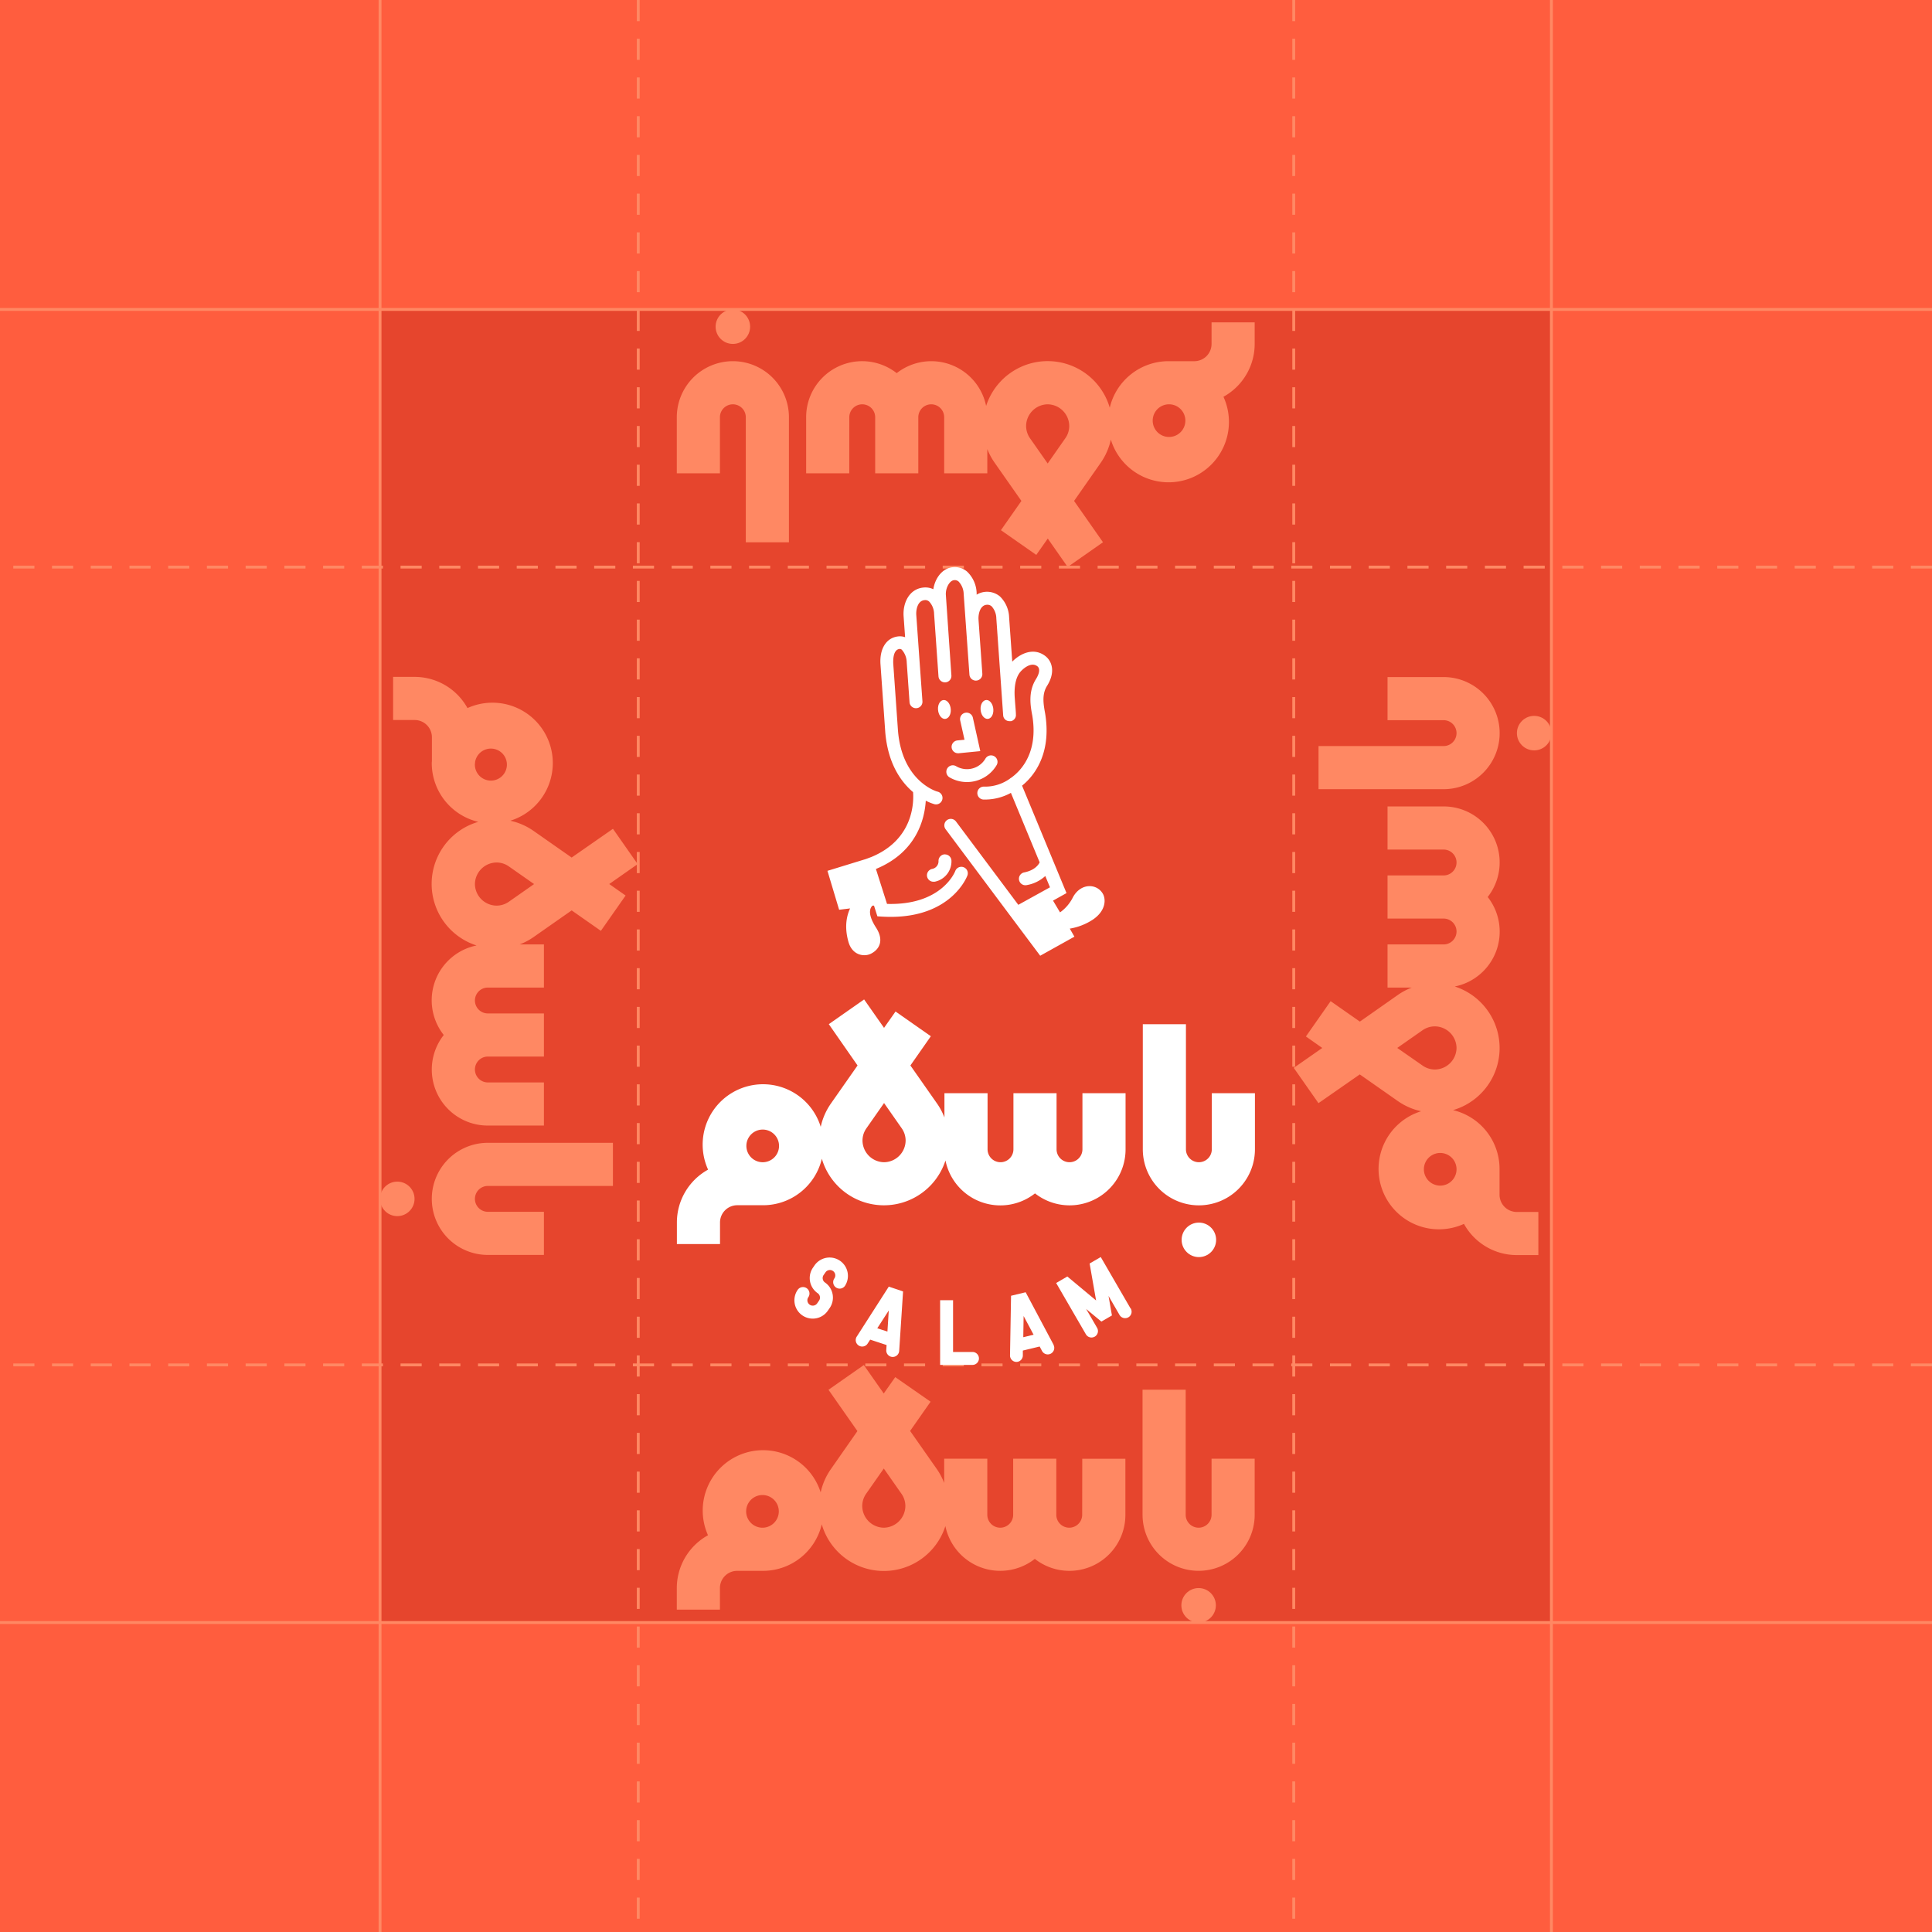 <svg xmlns="http://www.w3.org/2000/svg" viewBox="0 0 672 672"><defs><style>.cls-1{fill:#ff5d3e;}.cls-2{fill:#e6452d;}.cls-3,.cls-4,.cls-7{fill:none;}.cls-3,.cls-4{stroke:#ff8863;stroke-miterlimit:10;}.cls-3{stroke-dasharray:7.35 6.12;}.cls-5{fill:#ff8863;}.cls-6{fill:#fff;}</style></defs><g id="Layer_3" data-name="Layer 3"><rect class="cls-1" width="672" height="672"/></g><g id="Layer_1" data-name="Layer 1"><rect class="cls-2" x="132.19" y="107.63" width="407.43" height="456.74"/><line class="cls-3" x1="222" x2="222" y2="672"/><line class="cls-4" x1="132.19" x2="132.19" y2="672"/><line class="cls-4" x1="539.62" x2="539.62" y2="672"/><line class="cls-3" x1="450" x2="450" y2="672"/><line class="cls-3" x1="672" y1="474.75" y2="474.75"/><line class="cls-4" x1="672" y1="564.37" y2="564.37"/><line class="cls-4" x1="672" y1="107.63" y2="107.63"/><line class="cls-3" x1="672" y1="197.25" y2="197.25"/><circle class="cls-5" cx="138.19" cy="417" r="6"/><path class="cls-5" d="M189.19,421.5h-19.5a4.5,4.5,0,0,1,0-9h43.5v-15h-43.5a19.5,19.5,0,0,0,0,39h19.5Z"/><path class="cls-5" d="M169.69,376.5a4.5,4.5,0,0,1,0-9h19.5v-15h-19.5a4.5,4.5,0,0,1,0-9h19.5v-15h-8.44a22.57,22.57,0,0,0,4.85-2.57h0l13.24-9.27L209,323.77l8.6-12.28-5.69-4,9.89-6.93-8.6-12.28-14.37,10-13.24-9.27h0a22.49,22.49,0,0,0-8.09-3.54,21,21,0,1,0-14.9-39.18,21,21,0,0,0-18.37-10.85h-7.5v15h7.5a6,6,0,0,1,6,6v8.16c0,.28-.05.56-.05.84a21,21,0,0,0,16.18,20.42,22.48,22.48,0,0,0-.6,43A19.46,19.46,0,0,0,154.35,360a19.47,19.47,0,0,0,15.34,31.5h19.5v-15Zm-4.5-111h.05v-.42a5.57,5.57,0,1,1-.05.42Zm0,42a7.6,7.6,0,0,1,7.5-7.5,7.42,7.42,0,0,1,4.3,1.36l8.78,6.14L177,313.64a7.42,7.42,0,0,1-4.3,1.36A7.6,7.6,0,0,1,165.19,307.5Z"/><circle class="cls-5" cx="533.62" cy="255" r="6"/><path class="cls-5" d="M482.62,250.5h19.5a4.5,4.5,0,0,1,0,9h-43.5v15h43.5a19.5,19.5,0,0,0,0-39h-19.5Z"/><path class="cls-5" d="M502.12,295.5a4.5,4.5,0,0,1,0,9h-19.5v15h19.5a4.5,4.5,0,0,1,0,9h-19.5v15h8.44a22.57,22.57,0,0,0-4.85,2.57h0L473,355.34l-10.17-7.11-8.6,12.28,5.69,4L450,371.43l8.6,12.28,14.37-10,13.24,9.27h0a22.54,22.54,0,0,0,8.1,3.54,21,21,0,1,0,14.89,39.18,21,21,0,0,0,18.38,10.85h7.5v-15h-7.5a6,6,0,0,1-6-6v-8.16c0-.28,0-.56,0-.84a21,21,0,0,0-16.18-20.42,22.49,22.49,0,0,0,.61-43A19.47,19.47,0,0,0,517.46,312a19.47,19.47,0,0,0-15.34-31.5h-19.5v15Zm4.5,111h0v.42a5.68,5.68,0,1,1,0-.42Zm0-42a7.6,7.6,0,0,1-7.5,7.5,7.44,7.44,0,0,1-4.3-1.36L486,364.5l8.78-6.14a7.44,7.44,0,0,1,4.3-1.36A7.6,7.6,0,0,1,506.62,364.5Z"/><path class="cls-6" d="M383.6,310.87c-2.09-3.62-7.66-3.82-10.4,1.21a14.15,14.15,0,0,1-4.49,5.27l-2.44-4.09,4.69-2.62L355.5,273.27a21.22,21.22,0,0,0,2.3-2.15c3.68-4,7.66-11.28,5.72-23-.67-3.56-1.08-6.74.65-9.52,3.14-5,1.62-8.77-.64-10.46-4.12-3.11-8.81-.71-11.44,2L351,214.78a10.65,10.65,0,0,0-3.19-7.32,7,7,0,0,0-8.11-.62l0-.62a10.77,10.77,0,0,0-3.31-7.39,6.58,6.58,0,0,0-4.92-1.55c-3.76.34-6.26,3.9-6.83,7.67a6.47,6.47,0,0,0-3.41-.59c-5,.47-7.25,5.39-6.93,10l.52,7.28a5.31,5.31,0,0,0-2.41-.28c-4.12.46-6.54,4.29-6.15,9.75l1.65,23.41a.14.14,0,0,0,0,.06c.9,11,5.47,17.37,9.68,20.94.26,3.38.27,16.47-14.52,22.57l-1.88.7-13.38,4.11,4.06,13.54,3.82-.47c-1.17,2.49-2.08,6.39-.57,11.67,1.35,4.69,5.46,5.24,7.76,4.11,3.05-1.5,4.68-4.68,1.83-9.1-3.05-4.73-2.13-6.8-1.25-7.64L304,315l1.18,3.72,1.54.1c1.07.06,2.1.09,3.1.09,21,0,26.43-13.75,26.66-14.36a2.25,2.25,0,0,0-4.21-1.6c-.19.51-4.86,12-23.74,11.45L305.54,305l-.87-2.75h0c14.19-5.84,16.95-17.39,17.34-23.76a15.76,15.76,0,0,0,3.08,1.25,2.61,2.61,0,0,0,.48.05,2.25,2.25,0,0,0,.48-4.45c-.13,0-12.47-3.53-13.74-21.61h0l-1.62-23c0-.48-.26-4.69,2.16-5a1,1,0,0,1,.84.29,6.76,6.76,0,0,1,1.69,4.34l.17,2.41h0l.81,11.47a2.25,2.25,0,0,0,4.49-.31l-1-13.89h0l-1.14-16.09c-.14-2,.51-5,2.86-5.21a2,2,0,0,1,1.61.49,6.42,6.42,0,0,1,1.72,4.28s0,0,0,0l1.53,21.74a2.25,2.25,0,0,0,2.24,2.09h.16a2.24,2.24,0,0,0,2.09-2.4L329,207c-.18-2.44,1.27-5.06,2.85-5.21a2,2,0,0,1,1.59.5,6.47,6.47,0,0,1,1.75,4.27l2,28.08a2.25,2.25,0,0,0,4.49-.31l-1.32-18.68v-.09c-.14-1.92.51-5,2.81-5.2a2.27,2.27,0,0,1,1.74.53,6.44,6.44,0,0,1,1.64,4.24l2.38,33.71s0,0,0,0a2.25,2.25,0,0,0,.21.78l0,0a2.3,2.3,0,0,0,.47.64h0a2.35,2.35,0,0,0,.69.43h0a2.58,2.58,0,0,0,.79.15h.2a1,1,0,0,0,.17,0l.25,0,.19-.07.23-.09.17-.1.19-.13.16-.13.16-.16a1.67,1.67,0,0,0,.12-.16,1.33,1.33,0,0,0,.14-.19l.09-.18a1.89,1.89,0,0,0,.09-.21,1.17,1.17,0,0,0,.05-.2,2,2,0,0,0,.06-.23,1.41,1.41,0,0,0,0-.2,1.7,1.7,0,0,0,0-.22c0-.89-.19-2.93-.3-4.41l-.1-1.37c-.28-3.91.33-7,1.77-8.88.69-.91,3.74-3.93,6.07-2.18,1,.75.82,2.43-.47,4.49-2.81,4.49-1.88,9.45-1.27,12.68,1.64,9.91-1.6,15.91-4.61,19.2a17.7,17.7,0,0,1-2.79,2.46,2,2,0,0,0-.45.32,14.82,14.82,0,0,1-8.85,2.73,2.25,2.25,0,1,0-.33,4.49c.34,0,.68,0,1,0a18.78,18.78,0,0,0,8.59-2.32l10,24.17c-.41.85-1.71,2.76-5.38,3.5a2.25,2.25,0,0,0,.44,4.46,2.3,2.3,0,0,0,.45-.05,12.71,12.71,0,0,0,6.45-3.16l1.63,3.93-10.85,6-.16.1-21.69-29a2.25,2.25,0,0,0-3.6,2.7l24,32.12h0l8.9,11.88,11.9-6.63L372.1,323a20.81,20.81,0,0,0,8-3.12C384.67,316.8,384.72,312.82,383.6,310.87Z"/><path class="cls-6" d="M328.65,297.16a2.26,2.26,0,0,0-2.21,2.29,2.7,2.7,0,0,1-2.19,2.78,2.25,2.25,0,0,0,.4,4.46l.41,0a7.22,7.22,0,0,0,5.88-7.28,2.25,2.25,0,0,0-2.25-2.22Z"/><path class="cls-6" d="M327.91,243.54c-1.19.33-1.9,2-1.58,3.81s1.54,3,2.73,2.65,1.9-2,1.58-3.81S329.1,243.22,327.91,243.54Z"/><path class="cls-6" d="M343.87,250c1.19-.32,1.89-2,1.58-3.81s-1.54-3-2.73-2.65-1.9,2-1.58,3.81S342.68,250.32,343.87,250Z"/><path class="cls-6" d="M331,260a2.24,2.24,0,0,0,2.23,2h.23l7.51-.74-2.58-11.63a2.25,2.25,0,0,0-4.4,1l1.49,6.67-2.46.24A2.26,2.26,0,0,0,331,260Z"/><path class="cls-6" d="M329.47,267.3a2.25,2.25,0,0,0,.8,3.08,12,12,0,0,0,16.38-4.24,2.25,2.25,0,1,0-3.88-2.29,7.45,7.45,0,0,1-10.22,2.65A2.25,2.25,0,0,0,329.47,267.3Z"/><path class="cls-6" d="M366.48,467.78l-9.73-18.3-5.08,1.22-.36,20.72a2.25,2.25,0,0,0,2.21,2.29h0a2.26,2.26,0,0,0,2.25-2.21l0-1.74,5.85-1.41.82,1.54a2.25,2.25,0,0,0,4-2.11Zm-10.56-2.67.12-7.37,3.47,6.51Z"/><path class="cls-6" d="M393.21,455.07l-10.34-17.84L379,439.48l2.25,12.86-10-8.34-3.89,2.26,10.34,17.84a2.25,2.25,0,0,0,1.95,1.12,2.33,2.33,0,0,0,1.13-.3,2.25,2.25,0,0,0,.81-3.08l-3.8-6.55,5.29,4.39,3.68-2.13-1.18-6.78,3.8,6.56a2.25,2.25,0,1,0,3.89-2.26Z"/><path class="cls-6" d="M338.25,470.25H331.5v-18H327v22.5h11.25a2.25,2.25,0,0,0,0-4.5Z"/><path class="cls-6" d="M309.14,447.52,297.94,465a2.25,2.25,0,0,0,3.78,2.43l.95-1.47,5.71,1.88-.11,1.74a2.26,2.26,0,0,0,2.1,2.4h.15a2.25,2.25,0,0,0,2.24-2.1l1.35-20.68Zm-4,14.49,4-6.2-.47,7.35Z"/><path class="cls-6" d="M282.69,458.65a6.37,6.37,0,0,1-5.24-10,2.25,2.25,0,0,1,3.71,2.55,1.87,1.87,0,1,0,3.08,2.13l.64-.93a1.87,1.87,0,0,0-.48-2.6,6.38,6.38,0,0,1-1.63-8.87l.64-.93a6.38,6.38,0,0,1,10.5,7.24,2.25,2.25,0,1,1-3.71-2.55,1.87,1.87,0,0,0,.3-1.41,1.82,1.82,0,0,0-.78-1.2,1.79,1.79,0,0,0-1.4-.3,1.82,1.82,0,0,0-1.2.78l-.64.92a1.86,1.86,0,0,0-.3,1.41,1.82,1.82,0,0,0,.78,1.2,6.39,6.39,0,0,1,1.63,8.87l-.64.92A6.36,6.36,0,0,1,282.69,458.65Z"/><rect class="cls-7" x="235.5" y="332.25" width="201" height="120"/><circle class="cls-6" cx="417" cy="431.25" r="6"/><path class="cls-6" d="M421.5,380.25v19.5a4.5,4.5,0,0,1-9,0v-43.5h-15v43.5a19.5,19.5,0,0,0,39,0v-19.5Z"/><path class="cls-6" d="M376.5,399.75a4.5,4.5,0,0,1-9,0v-19.5h-15v19.5a4.5,4.5,0,0,1-9,0v-19.5h-15v8.44a22.57,22.57,0,0,0-2.57-4.85h0l-9.27-13.24,7.11-10.17-12.28-8.6-4,5.69-6.93-9.89-12.28,8.6,10,14.37-9.27,13.24h0a22.54,22.54,0,0,0-3.54,8.1,21,21,0,1,0-39.18,14.89,21,21,0,0,0-10.85,18.38v7.5h15v-7.5a6,6,0,0,1,6-6h8.16c.28,0,.56,0,.84,0a21,21,0,0,0,20.42-16.18,22.49,22.49,0,0,0,43,.61A19.47,19.47,0,0,0,360,415.09a19.47,19.47,0,0,0,31.5-15.34v-19.5h-15Zm-111,4.5v0h-.42a5.68,5.68,0,1,1,.42,0Zm42,0a7.6,7.6,0,0,1-7.5-7.5,7.44,7.44,0,0,1,1.36-4.3l6.14-8.78,6.14,8.78a7.44,7.44,0,0,1,1.36,4.3A7.6,7.6,0,0,1,307.5,404.25Z"/><circle class="cls-5" cx="416.91" cy="558.37" r="6"/><path class="cls-5" d="M421.41,507.37v19.5a4.5,4.5,0,0,1-9,0v-43.5h-15v43.5a19.5,19.5,0,0,0,39,0v-19.5Z"/><path class="cls-5" d="M376.41,526.87a4.5,4.5,0,0,1-9,0v-19.5h-15v19.5a4.5,4.5,0,0,1-9,0v-19.5h-15v8.44a23,23,0,0,0-2.57-4.85h0l-9.28-13.24,7.12-10.17L311.39,479l-4,5.69-6.93-9.89-12.29,8.6,10.06,14.37L289,511h0a22.42,22.42,0,0,0-3.55,8.09A21,21,0,1,0,246.26,534a21,21,0,0,0-10.85,18.38v7.5h15v-7.5a6,6,0,0,1,6-6h8.16c.28,0,.55,0,.84,0a21,21,0,0,0,20.42-16.18,22.48,22.48,0,0,0,43,.61,19.48,19.48,0,0,0,31.11,11.41,19.47,19.47,0,0,0,31.5-15.34v-19.5h-15Zm-111,4.5v0H265a5.68,5.68,0,1,1,.42,0Zm42,0a7.6,7.6,0,0,1-7.5-7.5,7.48,7.48,0,0,1,1.35-4.3l6.15-8.78,6.14,8.78a7.42,7.42,0,0,1,1.36,4.3A7.61,7.61,0,0,1,307.41,531.37Z"/><circle class="cls-5" cx="254.91" cy="113.63" r="6"/><path class="cls-5" d="M250.41,164.63v-19.5a4.5,4.5,0,0,1,9,0v43.5h15v-43.5a19.5,19.5,0,0,0-39,0v19.5Z"/><path class="cls-5" d="M295.41,145.13a4.5,4.5,0,0,1,9,0v19.5h15v-19.5a4.5,4.5,0,0,1,9,0v19.5h15v-8.44A22.14,22.14,0,0,0,346,161h0l9.27,13.24-7.12,10.17,12.29,8.6,4-5.69,6.92,9.89,12.29-8.6-10.06-14.37L382.84,161h0a22.57,22.57,0,0,0,3.54-8.09,21,21,0,1,0,39.17-14.9,21,21,0,0,0,10.86-18.38v-7.5h-15v7.5a6,6,0,0,1-6,6h-8.16c-.29,0-.56,0-.84,0A21,21,0,0,0,386,141.81a22.49,22.49,0,0,0-43-.61,19.47,19.47,0,0,0-31.1-11.41,19.47,19.47,0,0,0-31.5,15.34v19.5h15Zm111-4.5v0h.42a5.68,5.68,0,1,1-.42,0Zm-42,0a7.61,7.61,0,0,1,7.5,7.5,7.42,7.42,0,0,1-1.36,4.3l-6.14,8.78-6.15-8.78a7.48,7.48,0,0,1-1.35-4.3A7.6,7.6,0,0,1,364.41,140.63Z"/></g></svg>